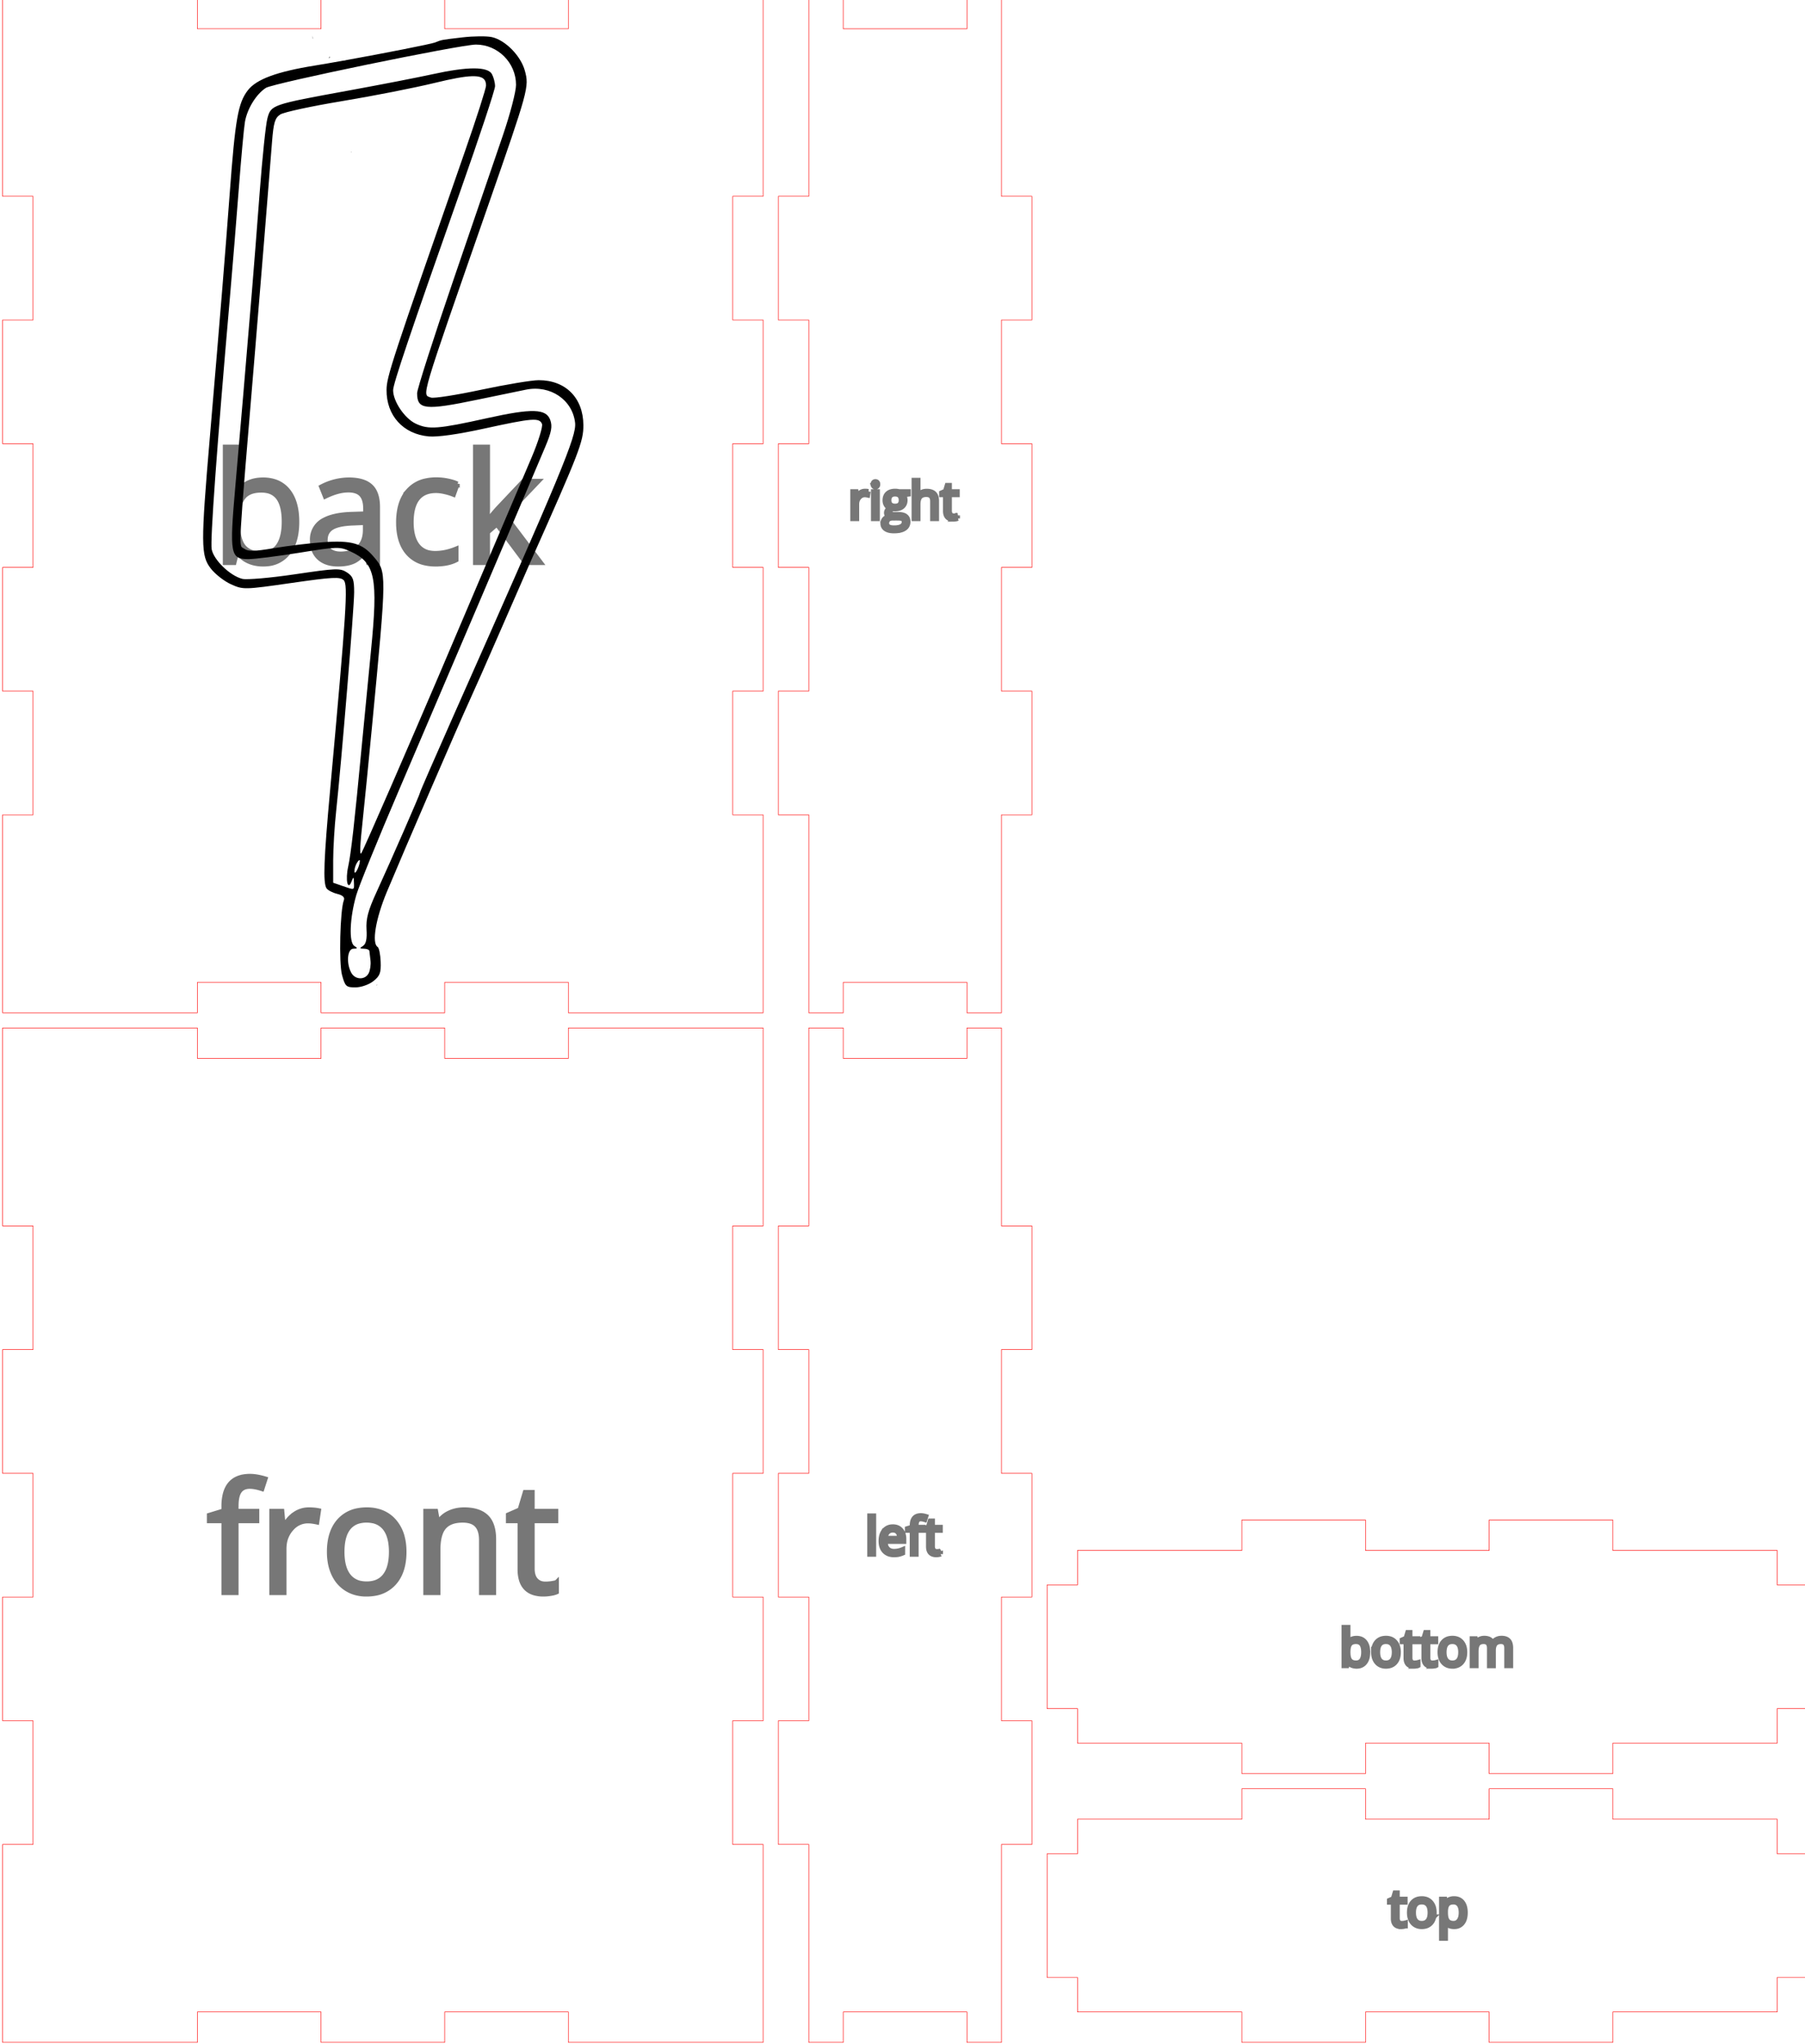 <?xml version="1.0" encoding="UTF-8" standalone="no"?>
<svg
   xmlns:dc="http://purl.org/dc/elements/1.1/"
   xmlns:cc="http://creativecommons.org/ns#"
   xmlns:rdf="http://www.w3.org/1999/02/22-rdf-syntax-ns#"
   xmlns:svg="http://www.w3.org/2000/svg"
   xmlns="http://www.w3.org/2000/svg"
   xmlns:sodipodi="http://sodipodi.sourceforge.net/DTD/sodipodi-0.dtd"
   xmlns:inkscape="http://www.inkscape.org/namespaces/inkscape"
   width="356mm"
   height="403mm"
   viewBox="0 0 356 403"
   version="1.1"
   preserveAspectRatio="xMidYMid meet"
   id="svg146"
   sodipodi:docname="box.svg"
   inkscape:version="1.0.2 (394de47547, 2021-03-26)">
  <defs
     id="defs150" />
  <sodipodi:namedview
     pagecolor="#ffffff"
     bordercolor="#666666"
     borderopacity="1"
     objecttolerance="10"
     gridtolerance="10"
     guidetolerance="10"
     inkscape:pageopacity="0"
     inkscape:pageshadow="2"
     inkscape:window-width="1853"
     inkscape:window-height="1025"
     id="namedview148"
     showgrid="false"
     inkscape:zoom="0.55802392"
     inkscape:cx="672.75591"
     inkscape:cy="694.87715"
     inkscape:window-x="67"
     inkscape:window-y="27"
     inkscape:window-maximized="1"
     inkscape:current-layer="svg146" />
  <g
     id="svgGroup"
     stroke-linecap="round"
     fill-rule="evenodd"
     font-size="12px"
     stroke="#000"
     stroke-width="0.25mm"
     fill="none"
     style="fill:none;stroke:#000000;stroke-width:0.25mm"
     transform="translate(0.517,-0.321)">
    <path
       d="m 0,203 v 39.025 h 6 v 24.39 H 0 v 24.39 h 6 v 24.39 H 0 v 24.39 h 6 v 24.39 H 0 V 388.365 403 h 38.415 v -6 h 24.39 v 6 h 24.39 v -6 h 24.39 v 6 H 135.975 150 v -39.025 h -6 v -24.39 h 6 v -24.39 h -6 v -24.39 h 6 v -24.39 h -6 v -24.39 h 6 V 217.635 203 h -38.415 v 6 h -24.39 v -6 h -24.39 v 6 h -24.39 v -6 h -24.39 z"
       id="front_outsideCutPath"
       stroke="#FF0000"
       stroke-width="0.1"
       style="stroke:#ff0000;stroke-width:0.1"
       vector-effect="non-scaling-stroke" />
    <path
       d="m 96.863,314.33 h -2.432 v -10.385 a 6.874,6.874 0 0 0 -0.079,-1.078 q -0.09,-0.568 -0.284,-1.02 a 2.893,2.893 0 0 0 -0.53,-0.832 2.741,2.741 0 0 0 -1.125,-0.718 q -0.706,-0.249 -1.673,-0.249 -1.66,0 -2.735,0.591 a 3.428,3.428 0 0 0 -0.957,0.771 3.975,3.975 0 0 0 -0.691,1.208 q -0.416,1.109 -0.472,2.761 a 15.578,15.578 0 0 0 -0.009,0.528 v 8.423 h -2.431 v -16.054 h 1.977 l 0.396,2.197 h 0.117 a 4.924,4.924 0 0 1 1.929,-1.755 5.921,5.921 0 0 1 0.166,-0.084 q 1.347,-0.651 3.003,-0.651 a 9.601,9.601 0 0 1 1.634,0.129 q 0.883,0.153 1.581,0.486 a 4.37,4.37 0 0 1 1.15,0.784 q 1.114,1.064 1.381,3.099 a 10.612,10.612 0 0 1 0.084,1.376 z M 50.149,298.276 v 1.889 H 46.062 V 314.33 H 43.63 v -14.165 h -2.871 v -1.098 l 2.871,-0.879 v -0.894 a 9.855,9.855 0 0 1 0.23,-2.233 q 0.712,-3.046 3.624,-3.574 a 7.391,7.391 0 0 1 1.317,-0.111 7.83,7.83 0 0 1 1.108,0.085 q 0.539,0.077 1.139,0.225 a 15.741,15.741 0 0 1 0.742,0.203 l -0.63,1.948 q -0.999,-0.322 -1.791,-0.416 a 5.23,5.23 0 0 0 -0.612,-0.038 3.279,3.279 0 0 0 -0.79,0.089 2.106,2.106 0 0 0 -1.246,0.827 2.814,2.814 0 0 0 -0.372,0.75 q -0.247,0.732 -0.281,1.821 a 11.48,11.48 0 0 0 -0.006,0.366 v 1.04 z m 59.092,14.047 v 1.861 a 2.392,2.392 0 0 1 -0.284,0.112 q -0.352,0.117 -0.881,0.203 -0.718,0.116 -1.302,0.124 a 6.232,6.232 0 0 1 -0.082,0 6.351,6.351 0 0 1 -1.872,-0.252 q -2.057,-0.635 -2.595,-2.869 a 7.643,7.643 0 0 1 -0.191,-1.786 v -9.551 h -2.3 v -1.172 l 2.3,-1.01 1.025,-3.428 h 1.406 v 3.721 h 4.659 v 1.889 h -4.659 v 9.448 q 0,1.019 0.34,1.706 a 2.359,2.359 0 0 0 0.349,0.521 2.259,2.259 0 0 0 1.388,0.739 3.25,3.25 0 0 0 0.501,0.037 7.986,7.986 0 0 0 1.17,-0.083 7.359,7.359 0 0 0 0.076,-0.012 13.154,13.154 0 0 0 0.351,-0.06 q 0.359,-0.067 0.601,-0.138 z m -46.919,-14.165 -0.337,2.256 a 10.717,10.717 0 0 0 -0.771,-0.142 q -0.535,-0.077 -0.987,-0.077 a 4.213,4.213 0 0 0 -3.113,1.344 5.764,5.764 0 0 0 -0.219,0.238 5.553,5.553 0 0 0 -1.34,3.117 7.381,7.381 0 0 0 -0.045,0.823 v 8.613 h -2.431 v -16.054 h 2.006 l 0.279,2.973 h 0.117 q 0.894,-1.567 2.153,-2.417 a 4.847,4.847 0 0 1 2.769,-0.849 11.163,11.163 0 0 1 0.999,0.042 8.148,8.148 0 0 1 0.92,0.133 z m 16.637,10.574 a 12.56,12.56 0 0 0 0.223,-2.444 14.272,14.272 0 0 0 -0.005,-0.386 q -0.036,-1.337 -0.326,-2.471 a 7.572,7.572 0 0 0 -1.654,-3.207 6.366,6.366 0 0 0 -2.955,-1.906 8.171,8.171 0 0 0 -2.399,-0.335 9.444,9.444 0 0 0 -1.696,0.145 6.432,6.432 0 0 0 -3.753,2.045 q -1.963,2.189 -1.963,6.115 a 12.165,12.165 0 0 0 0.153,1.971 8.995,8.995 0 0 0 0.755,2.453 7.992,7.992 0 0 0 0.177,0.347 6.583,6.583 0 0 0 2.401,2.553 6.771,6.771 0 0 0 1.555,0.692 7.809,7.809 0 0 0 2.269,0.319 9.442,9.442 0 0 0 1.649,-0.138 6.483,6.483 0 0 0 3.815,-2.066 6.783,6.783 0 0 0 0.807,-1.11 q 0.659,-1.127 0.947,-2.577 z m -12.008,-2.444 a 12.314,12.314 0 0 0 0.117,1.759 q 0.129,0.893 0.401,1.617 a 5.101,5.101 0 0 0 0.712,1.312 3.985,3.985 0 0 0 2.596,1.528 6.039,6.039 0 0 0 1.022,0.083 5.648,5.648 0 0 0 1.49,-0.185 3.931,3.931 0 0 0 2.136,-1.419 5.22,5.22 0 0 0 0.813,-1.583 q 0.239,-0.732 0.343,-1.625 a 12.809,12.809 0 0 0 0.082,-1.487 12.133,12.133 0 0 0 -0.115,-1.729 q -0.263,-1.817 -1.123,-2.922 a 4,4 0 0 0 -2.487,-1.483 6.133,6.133 0 0 0 -1.168,-0.106 5.787,5.787 0 0 0 -1.441,0.169 3.873,3.873 0 0 0 -2.162,1.398 5.028,5.028 0 0 0 -0.782,1.511 q -0.434,1.306 -0.434,3.162 z"
       id="front_labelLayer"
       stroke="#777777"
       fill="#777777"
       style="fill:#777777;stroke:#777777"
       vector-effect="non-scaling-stroke" />
    <path
       d="m 159,203 v 39.025 h -6 v 24.39 h 6 v 24.39 h -6 v 24.39 h 6 v 24.39 h -6 v 24.39 h 6 V 388.365 403 h 6.805 v -6 h 24.39 v 6 H 197 v -39.025 h 6 v -24.39 h -6 v -24.39 h 6 v -24.39 h -6 v -24.39 h 6 v -24.39 h -6 V 217.635 203 h -6.805 v 6 h -24.39 v -6 z"
       id="left_outsideCutPath"
       stroke="#FF0000"
       stroke-width="0.1"
       style="stroke:#ff0000;stroke-width:0.1"
       vector-effect="non-scaling-stroke" />
    <path
       d="m 181.557,301.425 v 0.63 h -1.362 v 4.722 h -0.811 v -4.722 h -0.957 v -0.366 l 0.957,-0.293 v -0.298 a 3.285,3.285 0 0 1 0.077,-0.744 q 0.287,-1.229 1.647,-1.229 a 2.61,2.61 0 0 1 0.369,0.029 q 0.18,0.025 0.38,0.075 a 5.247,5.247 0 0 1 0.247,0.067 l -0.21,0.65 q -0.333,-0.108 -0.597,-0.139 a 1.743,1.743 0 0 0 -0.204,-0.013 1.093,1.093 0 0 0 -0.263,0.03 0.702,0.702 0 0 0 -0.415,0.276 q -0.22,0.305 -0.22,0.979 v 0.346 z m -3.794,2.31 v 0.512 h -3.686 q 0.016,0.644 0.232,1.076 a 1.522,1.522 0 0 0 0.244,0.355 1.473,1.473 0 0 0 0.773,0.436 2.232,2.232 0 0 0 0.499,0.052 4.281,4.281 0 0 0 1.603,-0.317 4.905,4.905 0 0 0 0.106,-0.044 v 0.723 a 4.866,4.866 0 0 1 -0.444,0.167 3.721,3.721 0 0 1 -0.369,0.099 q -0.384,0.08 -0.926,0.08 a 3.15,3.15 0 0 1 -0.788,-0.093 2.23,2.23 0 0 1 -1.084,-0.629 q -0.647,-0.681 -0.684,-1.861 a 4.63,4.63 0 0 1 -0.002,-0.146 4.256,4.256 0 0 1 0.079,-0.844 q 0.103,-0.513 0.344,-0.912 a 2.4,2.4 0 0 1 0.214,-0.3 2.077,2.077 0 0 1 1.514,-0.755 2.865,2.865 0 0 1 0.197,-0.006 2.469,2.469 0 0 1 0.696,0.093 1.879,1.879 0 0 1 0.896,0.568 2.266,2.266 0 0 1 0.514,1.036 3.299,3.299 0 0 1 0.072,0.71 z m 7.232,2.373 v 0.62 a 0.797,0.797 0 0 1 -0.095,0.037 q -0.101,0.034 -0.245,0.06 a 3.033,3.033 0 0 1 -0.049,0.008 q -0.256,0.041 -0.461,0.041 a 2.117,2.117 0 0 1 -0.624,-0.084 q -0.929,-0.286 -0.929,-1.551 v -3.184 h -0.766 v -0.391 l 0.766,-0.336 0.342,-1.143 h 0.469 v 1.24 h 1.553 v 0.63 h -1.553 v 3.149 a 1.632,1.632 0 0 0 0.023,0.287 q 0.028,0.157 0.09,0.282 a 0.786,0.786 0 0 0 0.116,0.174 q 0.23,0.258 0.63,0.258 a 2.662,2.662 0 0 0 0.39,-0.027 2.453,2.453 0 0 0 0.025,-0.004 q 0.2,-0.032 0.318,-0.066 z m -13.179,-6.929 v 7.598 h -0.811 v -7.598 z m 2.28,4.409 h 2.798 q 0,-0.518 -0.156,-0.873 a 1.254,1.254 0 0 0 -0.186,-0.301 1.11,1.11 0 0 0 -0.668,-0.381 1.666,1.666 0 0 0 -0.308,-0.027 q -0.645,0 -1.028,0.42 a 1.601,1.601 0 0 0 -0.319,0.537 q -0.101,0.277 -0.133,0.625 z"
       id="left_labelLayer"
       stroke="#777777"
       fill="#777777"
       style="fill:#777777;stroke:#777777"
       vector-effect="non-scaling-stroke" />
    <path
       d="m 212,359 v 6.805 h -6 v 24.39 h 6 V 397 h 32.415 v 6 h 24.39 v -6 h 24.39 v 6 h 24.39 v -6 h 24.39 8.025 v -6.805 h 6 v -24.39 h -6 V 359 h -32.415 v -6 h -24.39 v 6 h -24.39 v -6 h -24.39 v 6 h -24.39 z"
       id="top_outsideCutPath"
       stroke="#FF0000"
       stroke-width="0.1"
       style="stroke:#ff0000;stroke-width:0.1"
       vector-effect="non-scaling-stroke" />
    <path
       d="m 284.594,379.406 h -0.059 a 7.671,7.671 0 0 1 0.05,0.567 6.428,6.428 0 0 1 0.009,0.322 v 2.202 h -0.811 v -7.754 h 0.659 l 0.113,0.733 h 0.039 a 2.182,2.182 0 0 1 0.315,-0.359 1.687,1.687 0 0 1 0.412,-0.276 2.03,2.03 0 0 1 0.582,-0.17 2.627,2.627 0 0 1 0.37,-0.025 2.485,2.485 0 0 1 0.702,0.093 1.836,1.836 0 0 1 0.941,0.634 q 0.579,0.728 0.579,2.041 a 4.752,4.752 0 0 1 -0.063,0.8 q -0.073,0.426 -0.23,0.768 a 2.278,2.278 0 0 1 -0.295,0.48 1.919,1.919 0 0 1 -1.364,0.718 2.749,2.749 0 0 1 -0.27,0.012 q -0.522,0 -0.954,-0.192 a 1.795,1.795 0 0 1 -0.725,-0.594 z m -7.92,0.02 v 0.62 a 0.797,0.797 0 0 1 -0.095,0.037 q -0.101,0.034 -0.245,0.06 a 3.033,3.033 0 0 1 -0.048,0.008 q -0.257,0.041 -0.462,0.041 a 2.117,2.117 0 0 1 -0.624,-0.084 q -0.929,-0.286 -0.929,-1.551 v -3.184 h -0.766 v -0.391 l 0.766,-0.336 0.342,-1.143 h 0.469 v 1.24 h 1.553 v 0.63 h -1.553 v 3.149 a 1.632,1.632 0 0 0 0.024,0.287 q 0.028,0.157 0.089,0.282 a 0.786,0.786 0 0 0 0.116,0.174 q 0.23,0.258 0.63,0.258 a 2.662,2.662 0 0 0 0.39,-0.027 2.453,2.453 0 0 0 0.025,-0.004 q 0.201,-0.032 0.318,-0.066 z m 5.614,-1.197 a 4.187,4.187 0 0 0 0.074,-0.815 q 0,-0.52 -0.11,-0.953 a 2.524,2.524 0 0 0 -0.551,-1.068 2.122,2.122 0 0 0 -0.985,-0.636 2.724,2.724 0 0 0 -0.8,-0.111 3.148,3.148 0 0 0 -0.565,0.048 2.144,2.144 0 0 0 -1.251,0.681 2.239,2.239 0 0 0 -0.275,0.382 q -0.38,0.661 -0.38,1.657 a 4.055,4.055 0 0 0 0.051,0.657 2.998,2.998 0 0 0 0.252,0.818 2.664,2.664 0 0 0 0.059,0.115 2.194,2.194 0 0 0 0.8,0.851 q 0.557,0.337 1.275,0.337 a 3.147,3.147 0 0 0 0.549,-0.046 2.161,2.161 0 0 0 1.272,-0.688 2.261,2.261 0 0 0 0.269,-0.37 q 0.22,-0.376 0.316,-0.859 z m -4.003,-0.815 q 0,1.025 0.41,1.563 a 1.328,1.328 0 0 0 0.865,0.509 2.013,2.013 0 0 0 0.341,0.028 1.883,1.883 0 0 0 0.497,-0.062 1.31,1.31 0 0 0 0.712,-0.473 1.74,1.74 0 0 0 0.271,-0.528 q 0.079,-0.244 0.114,-0.541 a 4.27,4.27 0 0 0 0.027,-0.496 4.044,4.044 0 0 0 -0.038,-0.576 q -0.042,-0.294 -0.131,-0.531 a 1.669,1.669 0 0 0 -0.243,-0.443 1.333,1.333 0 0 0 -0.829,-0.495 2.044,2.044 0 0 0 -0.389,-0.035 1.929,1.929 0 0 0 -0.481,0.056 1.291,1.291 0 0 0 -0.721,0.466 q -0.405,0.523 -0.405,1.558 z m 6.309,-0.181 v 0.181 a 5.359,5.359 0 0 0 0.026,0.554 q 0.059,0.559 0.245,0.899 a 1.222,1.222 0 0 0 0.105,0.161 1.176,1.176 0 0 0 0.596,0.402 q 0.2,0.063 0.443,0.078 a 2.606,2.606 0 0 0 0.167,0.006 1.366,1.366 0 0 0 0.531,-0.1 q 0.328,-0.137 0.555,-0.462 a 1.96,1.96 0 0 0 0.269,-0.572 q 0.078,-0.263 0.107,-0.578 a 4.318,4.318 0 0 0 0.017,-0.398 q 0,-0.657 -0.169,-1.113 a 1.718,1.718 0 0 0 -0.224,-0.422 1.261,1.261 0 0 0 -0.922,-0.526 1.744,1.744 0 0 0 -0.184,-0.009 q -0.82,0 -1.186,0.454 -0.343,0.425 -0.374,1.321 a 5.158,5.158 0 0 0 -0.002,0.124 z"
       id="top_labelLayer"
       stroke="#777777"
       fill="#777777"
       style="fill:#777777;stroke:#777777"
       vector-effect="non-scaling-stroke" />
    <path
       d="m 0,0 v 39.025 h 6 v 24.39 H 0 v 24.39 h 6 v 24.39 H 0 v 24.39 h 6 v 24.39 H 0 V 185.365 200 h 38.415 v -6 h 24.39 v 6 h 24.39 v -6 h 24.39 v 6 H 135.975 150 v -39.025 h -6 v -24.39 h 6 v -24.39 h -6 v -24.39 h 6 v -24.39 h -6 v -24.39 h 6 V 14.635 0 H 111.585 V 6 H 87.195 V 0 H 62.805 V 6 H 38.415 V 0 h -24.39 z"
       id="back_outsideCutPath"
       stroke="#FF0000"
       stroke-width="0.1"
       style="stroke:#ff0000;stroke-width:0.1"
       vector-effect="non-scaling-stroke" />
    <path
       d="m 95.537,103.032 h 0.117 q 0.63,-0.893 1.919,-2.344 l 5.186,-5.493 h 2.886 l -6.504,6.841 6.958,9.214 h -2.945 l -5.669,-7.588 -1.831,1.582 v 6.006 H 93.252 V 88.457 h 2.402 v 12.085 A 16.204,16.204 0 0 1 95.647,101 q -0.021,0.75 -0.106,1.971 a 101.139,101.139 0 0 1 -0.004,0.061 z m -49.204,6.152 h -0.176 l -0.512,2.066 H 43.901 V 88.457 h 2.432 v 5.537 q 0,1.86 -0.117,3.34 h 0.117 q 1.699,-2.403 5.039,-2.403 a 7.432,7.432 0 0 1 2.092,0.28 5.563,5.563 0 0 1 2.823,1.881 q 1.75,2.161 1.75,6.116 a 14.257,14.257 0 0 1 -0.189,2.399 q -0.388,2.272 -1.576,3.746 a 5.757,5.757 0 0 1 -4.091,2.151 8.247,8.247 0 0 1 -0.809,0.039 7.376,7.376 0 0 1 -1.853,-0.226 6.418,6.418 0 0 1 -1.011,-0.353 5.386,5.386 0 0 1 -2.175,-1.78 z m 27.627,2.066 h -1.802 l -0.483,-2.285 h -0.117 a 10.08,10.08 0 0 1 -0.816,0.913 q -0.791,0.777 -1.579,1.13 a 5.608,5.608 0 0 1 -1.159,0.366 q -0.562,0.116 -1.212,0.152 a 10.943,10.943 0 0 1 -0.61,0.017 7.462,7.462 0 0 1 -1.519,-0.145 q -0.928,-0.193 -1.641,-0.643 a 4.187,4.187 0 0 1 -0.583,-0.443 3.997,3.997 0 0 1 -1.206,-2.108 6.118,6.118 0 0 1 -0.149,-1.393 4.208,4.208 0 0 1 2.393,-3.971 q 1.922,-1.022 5.385,-1.126 l 2.725,-0.088 v -0.996 q 0,-1.155 -0.304,-1.941 a 2.714,2.714 0 0 0 -0.509,-0.85 q -0.813,-0.901 -2.6,-0.901 a 7.917,7.917 0 0 0 -1.822,0.227 q -0.836,0.198 -1.746,0.569 a 16.285,16.285 0 0 0 -0.973,0.435 l -0.747,-1.861 q 1.186,-0.644 2.6,-1.01 a 11.261,11.261 0 0 1 2.834,-0.367 10.27,10.27 0 0 1 1.564,0.111 q 0.804,0.125 1.446,0.388 a 4.139,4.139 0 0 1 1.246,0.776 q 1.384,1.274 1.384,4.087 z M 89.678,95.737 88.931,97.803 A 10.817,10.817 0 0 0 87.757,97.412 12.92,12.92 0 0 0 87.173,97.268 Q 86.358,97.086 85.705,97.06 a 5.39,5.39 0 0 0 -0.217,-0.005 q -4.345,0 -4.831,4.924 a 13.436,13.436 0 0 0 -0.061,1.317 11.776,11.776 0 0 0 0.116,1.715 q 0.257,1.738 1.078,2.826 a 3.862,3.862 0 0 0 2.502,1.495 5.883,5.883 0 0 0 1.035,0.087 10.179,10.179 0 0 0 2.808,-0.409 12.568,12.568 0 0 0 1.308,-0.455 v 2.153 q -1.383,0.717 -3.383,0.818 a 13.335,13.335 0 0 1 -0.674,0.017 9.088,9.088 0 0 1 -2.211,-0.254 6.163,6.163 0 0 1 -3.187,-1.892 q -1.651,-1.854 -1.876,-5.035 a 14.703,14.703 0 0 1 -0.036,-1.037 13.417,13.417 0 0 1 0.208,-2.44 q 0.427,-2.307 1.733,-3.786 a 6.296,6.296 0 0 1 3.448,-1.982 9.545,9.545 0 0 1 2.082,-0.215 10.973,10.973 0 0 1 2.314,0.249 12.137,12.137 0 0 1 0.675,0.164 q 0.689,0.191 1.142,0.422 z m -38.657,1.231 q -2.491,0 -3.589,1.428 -0.966,1.255 -1.083,4.019 a 18.735,18.735 0 0 0 -0.016,0.793 16.078,16.078 0 0 0 0.08,1.662 q 0.174,1.676 0.734,2.696 a 3.668,3.668 0 0 0 0.314,0.483 3.528,3.528 0 0 0 1.789,1.208 q 0.599,0.187 1.328,0.234 a 7.819,7.819 0 0 0 0.501,0.016 4.847,4.847 0 0 0 1.377,-0.185 3.497,3.497 0 0 0 1.963,-1.449 q 0.785,-1.166 1.009,-3.062 a 13.933,13.933 0 0 0 0.09,-1.632 14.366,14.366 0 0 0 -0.087,-1.637 q -0.222,-1.931 -1.012,-3.036 a 3.546,3.546 0 0 0 -2.258,-1.429 5.624,5.624 0 0 0 -1.14,-0.109 z m 20.507,7.837 v -1.451 l -2.431,0.103 a 17.854,17.854 0 0 0 -1.427,0.103 q -1.407,0.164 -2.289,0.553 a 3.735,3.735 0 0 0 -0.466,0.245 2.595,2.595 0 0 0 -1.237,1.882 3.841,3.841 0 0 0 -0.045,0.601 3.475,3.475 0 0 0 0.086,0.797 q 0.144,0.613 0.531,1.034 a 2.166,2.166 0 0 0 0.181,0.175 q 0.69,0.595 1.854,0.676 a 5.469,5.469 0 0 0 0.38,0.013 q 2.271,0 3.567,-1.245 1.289,-1.238 1.296,-3.462 a 7.705,7.705 0 0 0 0,-0.024 z"
       id="back_labelLayer"
       stroke="#777777"
       fill="#777777"
       style="fill:#777777;stroke:#777777"
       vector-effect="non-scaling-stroke" />
    <path
       d="m 159,0 v 39.025 h -6 v 24.39 h 6 v 24.39 h -6 v 24.39 h 6 v 24.39 h -6 v 24.39 h 6 V 185.365 200 h 6.805 v -6 h 24.39 v 6 H 197 v -39.025 h 6 v -24.39 h -6 v -24.39 h 6 v -24.39 h -6 v -24.39 h 6 v -24.39 h -6 V 14.635 0 h -6.805 v 6 h -24.39 V 0 Z"
       id="right_outsideCutPath"
       stroke="#FF0000"
       stroke-width="0.1"
       style="stroke:#ff0000;stroke-width:0.1"
       vector-effect="non-scaling-stroke" />
    <path
       d="m 184.218,102.598 h -0.81 v -3.462 a 2.291,2.291 0 0 0 -0.027,-0.36 q -0.062,-0.39 -0.271,-0.617 a 0.914,0.914 0 0 0 -0.375,-0.239 q -0.235,-0.083 -0.558,-0.083 a 2.453,2.453 0 0 0 -0.458,0.04 q -0.255,0.048 -0.45,0.156 a 1.135,1.135 0 0 0 -0.325,0.263 1.349,1.349 0 0 0 -0.229,0.405 q -0.138,0.372 -0.156,0.924 a 5.231,5.231 0 0 0 -0.003,0.175 v 2.798 h -0.81 V 95 h 0.81 v 2.3 a 7.291,7.291 0 0 1 -0.005,0.28 q -0.005,0.131 -0.015,0.244 a 3.171,3.171 0 0 1 -0.019,0.164 h 0.049 a 1.619,1.619 0 0 1 0.567,-0.546 1.978,1.978 0 0 1 0.114,-0.062 2.081,2.081 0 0 1 0.683,-0.202 2.631,2.631 0 0 1 0.325,-0.02 3.288,3.288 0 0 1 0.553,0.043 q 0.294,0.051 0.526,0.159 a 1.461,1.461 0 0 1 0.394,0.264 1.411,1.411 0 0 1 0.348,0.547 q 0.142,0.388 0.142,0.935 z m -7.422,-5.352 h 1.851 v 0.513 l -0.991,0.117 q 0.136,0.171 0.244,0.447 0.107,0.276 0.107,0.622 a 1.858,1.858 0 0 1 -0.085,0.576 1.503,1.503 0 0 1 -0.452,0.679 q -0.484,0.422 -1.292,0.464 a 3.521,3.521 0 0 1 -0.182,0.005 2.605,2.605 0 0 1 -0.302,-0.017 2.2,2.2 0 0 1 -0.148,-0.022 1.442,1.442 0 0 0 -0.232,0.15 q -0.12,0.097 -0.19,0.208 a 0.61,0.61 0 0 0 -0.095,0.33 q 0,0.22 0.18,0.325 0.181,0.105 0.621,0.105 h 0.947 a 3.318,3.318 0 0 1 0.504,0.036 q 0.263,0.04 0.476,0.127 a 1.465,1.465 0 0 1 0.355,0.203 1.186,1.186 0 0 1 0.441,0.756 1.781,1.781 0 0 1 0.026,0.309 q 0,0.888 -0.713,1.355 -0.497,0.325 -1.313,0.423 a 6.424,6.424 0 0 1 -0.767,0.043 4.541,4.541 0 0 1 -0.61,-0.038 q -0.618,-0.084 -1.009,-0.353 a 1.292,1.292 0 0 1 -0.416,-0.452 q -0.134,-0.247 -0.15,-0.56 a 1.711,1.711 0 0 1 -0.003,-0.091 1.239,1.239 0 0 1 0.313,-0.845 q 0.312,-0.356 0.879,-0.483 a 0.841,0.841 0 0 1 -0.327,-0.264 0.999,0.999 0 0 1 -0.018,-0.024 0.751,0.751 0 0 1 -0.138,-0.407 0.931,0.931 0 0 1 -10e-4,-0.047 0.927,0.927 0 0 1 0.047,-0.299 0.821,0.821 0 0 1 0.109,-0.214 1.16,1.16 0 0 1 0.154,-0.173 q 0.081,-0.076 0.186,-0.151 a 2.546,2.546 0 0 1 0.154,-0.101 1.421,1.421 0 0 1 -0.618,-0.494 1.761,1.761 0 0 1 -0.059,-0.087 1.676,1.676 0 0 1 -0.257,-0.808 2.045,2.045 0 0 1 -0.004,-0.13 q 0,-0.878 0.527,-1.355 a 1.721,1.721 0 0 1 0.661,-0.364 q 0.263,-0.08 0.578,-0.103 a 3.58,3.58 0 0 1 0.256,-0.009 3.107,3.107 0 0 1 0.411,0.026 2.366,2.366 0 0 1 0.345,0.072 z m 11.548,4.683 v 0.62 a 0.797,0.797 0 0 1 -0.094,0.037 q -0.101,0.034 -0.246,0.06 a 3.033,3.033 0 0 1 -0.048,0.008 q -0.256,0.041 -0.461,0.041 a 2.117,2.117 0 0 1 -0.624,-0.084 q -0.929,-0.286 -0.929,-1.551 v -3.184 h -0.767 v -0.391 l 0.767,-0.337 0.342,-1.142 h 0.468 v 1.24 h 1.553 v 0.63 h -1.553 v 3.149 a 1.632,1.632 0 0 0 0.024,0.287 q 0.028,0.157 0.09,0.282 a 0.786,0.786 0 0 0 0.116,0.174 q 0.229,0.258 0.63,0.258 a 2.662,2.662 0 0 0 0.39,-0.028 2.453,2.453 0 0 0 0.025,-0.003 q 0.2,-0.032 0.317,-0.066 z m -17.607,-4.722 -0.112,0.752 q -0.277,-0.061 -0.499,-0.071 a 1.901,1.901 0 0 0 -0.087,-0.002 q -0.65,0 -1.111,0.527 a 1.851,1.851 0 0 0 -0.447,1.039 2.46,2.46 0 0 0 -0.015,0.275 v 2.871 h -0.81 v -5.352 h 0.669 l 0.092,0.991 h 0.04 a 2.737,2.737 0 0 1 0.306,-0.437 2.091,2.091 0 0 1 0.411,-0.368 q 0.42,-0.284 0.923,-0.284 a 3.721,3.721 0 0 1 0.333,0.015 2.716,2.716 0 0 1 0.307,0.044 z m 1.811,0.039 v 5.352 h -0.81 v -5.352 z m 3.97,5.23 h -0.972 a 1.863,1.863 0 0 0 -0.335,0.028 q -0.317,0.058 -0.524,0.235 -0.308,0.264 -0.308,0.757 a 0.814,0.814 0 0 0 0.054,0.302 q 0.087,0.219 0.313,0.357 0.366,0.225 1.049,0.225 a 5.449,5.449 0 0 0 0.533,-0.024 q 0.533,-0.053 0.868,-0.22 a 1.346,1.346 0 0 0 0.111,-0.061 q 0.49,-0.305 0.49,-0.828 a 1.097,1.097 0 0 0 -0.02,-0.218 q -0.053,-0.263 -0.248,-0.385 a 0.769,0.769 0 0 0 -0.182,-0.08 q -0.29,-0.088 -0.829,-0.088 z m -1.699,-3.516 a 1.582,1.582 0 0 0 0.032,0.332 q 0.07,0.322 0.285,0.518 0.318,0.288 0.884,0.288 0.937,0 1.134,-0.719 a 1.642,1.642 0 0 0 0.053,-0.434 q 0,-0.957 -0.757,-1.154 a 1.763,1.763 0 0 0 -0.445,-0.052 q -0.437,0 -0.72,0.181 a 0.933,0.933 0 0 0 -0.159,0.127 q -0.261,0.261 -0.3,0.736 a 2.132,2.132 0 0 0 -0.007,0.177 z m -3.013,-3.572 a 0.379,0.379 0 0 0 -0.084,0.119 q -0.053,0.116 -0.053,0.289 0,0.138 0.035,0.24 a 0.418,0.418 0 0 0 0.102,0.168 q 0.137,0.134 0.342,0.134 a 0.473,0.473 0 0 0 0.337,-0.134 0.396,0.396 0 0 0 0.077,-0.103 q 0.035,-0.066 0.051,-0.151 a 0.839,0.839 0 0 0 0.013,-0.154 0.927,0.927 0 0 0 -0.004,-0.088 q -0.019,-0.208 -0.137,-0.317 a 0.478,0.478 0 0 0 -0.337,-0.132 0.619,0.619 0 0 0 -0.041,0.001 0.469,0.469 0 0 0 -0.301,0.128 z"
       id="right_labelLayer"
       stroke="#777777"
       fill="#777777"
       style="fill:#777777;stroke:#777777"
       vector-effect="non-scaling-stroke" />
    <path
       d="m 212,306 v 6.805 h -6 v 24.39 h 6 V 344 h 32.415 v 6 h 24.39 v -6 h 24.39 v 6 h 24.39 v -6 h 24.39 8.025 v -6.805 h 6 v -24.39 h -6 V 306 h -32.415 v -6 h -24.39 v 6 h -24.39 v -6 h -24.39 v 6 h -24.39 z"
       id="bottom_outsideCutPath"
       stroke="#FF0000"
       stroke-width="0.1"
       style="stroke:#ff0000;stroke-width:0.1"
       vector-effect="non-scaling-stroke" />
    <path
       d="m 297.45,328.75 h -0.81 v -3.482 q 0,-0.4 -0.108,-0.675 a 0.98,0.98 0 0 0 -0.166,-0.284 0.853,0.853 0 0 0 -0.396,-0.256 q -0.197,-0.064 -0.453,-0.064 a 2.086,2.086 0 0 0 -0.425,0.04 q -0.442,0.093 -0.694,0.395 -0.359,0.432 -0.361,1.329 a 4.551,4.551 0 0 0 0,0.009 v 2.988 h -0.81 v -3.482 q 0,-0.4 -0.108,-0.675 a 0.98,0.98 0 0 0 -0.166,-0.284 0.85,0.85 0 0 0 -0.391,-0.254 q -0.141,-0.046 -0.313,-0.06 a 1.898,1.898 0 0 0 -0.15,-0.006 2.013,2.013 0 0 0 -0.417,0.04 q -0.45,0.096 -0.699,0.417 -0.321,0.413 -0.351,1.306 a 5.643,5.643 0 0 0 -0.003,0.19 v 2.808 h -0.811 v -5.352 h 0.66 l 0.131,0.733 h 0.039 a 1.593,1.593 0 0 1 0.647,-0.611 1.924,1.924 0 0 1 0.76,-0.213 2.324,2.324 0 0 1 0.175,-0.006 2.654,2.654 0 0 1 0.598,0.062 q 0.758,0.175 1.043,0.846 h 0.039 a 1.692,1.692 0 0 1 0.638,-0.633 2.033,2.033 0 0 1 0.055,-0.031 2.051,2.051 0 0 1 0.753,-0.229 2.558,2.558 0 0 1 0.283,-0.015 q 0.612,0 1.017,0.212 a 1.336,1.336 0 0 1 0.343,0.254 q 0.328,0.339 0.418,0.975 a 3.718,3.718 0 0 1 0.033,0.517 z m -32.09,-0.689 h -0.058 l -0.171,0.689 h -0.581 v -7.598 h 0.81 v 1.846 q 0,0.6 -0.036,1.081 a 10.075,10.075 0 0 1 -0.003,0.032 h 0.039 a 1.843,1.843 0 0 1 1.345,-0.781 2.768,2.768 0 0 1 0.335,-0.02 2.477,2.477 0 0 1 0.697,0.093 1.854,1.854 0 0 1 0.941,0.628 q 0.467,0.576 0.561,1.537 a 5.203,5.203 0 0 1 0.023,0.501 4.752,4.752 0 0 1 -0.063,0.8 q -0.073,0.426 -0.23,0.768 a 2.278,2.278 0 0 1 -0.296,0.481 1.919,1.919 0 0 1 -1.363,0.717 2.749,2.749 0 0 1 -0.27,0.013 q -0.522,0 -0.955,-0.193 a 1.795,1.795 0 0 1 -0.725,-0.594 z m 13.819,0.02 v 0.62 a 0.797,0.797 0 0 1 -0.095,0.038 q -0.101,0.033 -0.245,0.059 a 3.033,3.033 0 0 1 -0.048,0.008 q -0.257,0.042 -0.462,0.042 a 2.117,2.117 0 0 1 -0.624,-0.084 q -0.929,-0.287 -0.929,-1.552 v -3.184 h -0.766 v -0.39 l 0.766,-0.337 0.342,-1.143 h 0.469 v 1.24 h 1.553 v 0.63 h -1.553 v 3.15 a 1.632,1.632 0 0 0 0.023,0.286 q 0.029,0.158 0.09,0.282 a 0.786,0.786 0 0 0 0.116,0.174 q 0.23,0.259 0.63,0.259 a 2.662,2.662 0 0 0 0.39,-0.028 2.453,2.453 0 0 0 0.025,-0.004 q 0.2,-0.032 0.318,-0.066 z m 3.53,0 v 0.62 a 0.797,0.797 0 0 1 -0.095,0.038 q -0.1,0.033 -0.245,0.059 a 3.033,3.033 0 0 1 -0.048,0.008 q -0.257,0.042 -0.462,0.042 a 2.117,2.117 0 0 1 -0.624,-0.084 q -0.928,-0.287 -0.928,-1.552 v -3.184 h -0.767 v -0.39 l 0.767,-0.337 0.341,-1.143 h 0.469 v 1.24 h 1.553 v 0.63 h -1.553 v 3.15 a 1.632,1.632 0 0 0 0.024,0.286 q 0.028,0.158 0.089,0.282 a 0.786,0.786 0 0 0 0.117,0.174 q 0.229,0.259 0.63,0.259 a 2.662,2.662 0 0 0 0.389,-0.028 2.453,2.453 0 0 0 0.026,-0.004 q 0.2,-0.032 0.317,-0.066 z m -7.487,-1.197 a 4.187,4.187 0 0 0 0.075,-0.815 q 0,-0.52 -0.11,-0.952 a 2.524,2.524 0 0 0 -0.552,-1.069 2.122,2.122 0 0 0 -0.985,-0.636 2.724,2.724 0 0 0 -0.799,-0.111 3.148,3.148 0 0 0 -0.566,0.048 2.144,2.144 0 0 0 -1.251,0.682 2.239,2.239 0 0 0 -0.275,0.381 q -0.379,0.661 -0.379,1.657 a 4.055,4.055 0 0 0 0.051,0.657 2.998,2.998 0 0 0 0.252,0.818 2.664,2.664 0 0 0 0.059,0.115 2.194,2.194 0 0 0 0.8,0.852 q 0.557,0.337 1.274,0.337 a 3.147,3.147 0 0 0 0.55,-0.046 2.161,2.161 0 0 0 1.272,-0.689 2.261,2.261 0 0 0 0.269,-0.37 q 0.22,-0.376 0.315,-0.859 z m 13.101,0 a 4.187,4.187 0 0 0 0.074,-0.815 q 0,-0.52 -0.11,-0.952 a 2.524,2.524 0 0 0 -0.551,-1.069 2.122,2.122 0 0 0 -0.985,-0.636 2.724,2.724 0 0 0 -0.8,-0.111 3.148,3.148 0 0 0 -0.565,0.048 2.144,2.144 0 0 0 -1.251,0.682 2.239,2.239 0 0 0 -0.275,0.381 q -0.38,0.661 -0.38,1.657 a 4.055,4.055 0 0 0 0.051,0.657 2.998,2.998 0 0 0 0.252,0.818 2.664,2.664 0 0 0 0.059,0.115 2.194,2.194 0 0 0 0.801,0.852 q 0.556,0.337 1.274,0.337 a 3.147,3.147 0 0 0 0.55,-0.046 2.161,2.161 0 0 0 1.271,-0.689 2.261,2.261 0 0 0 0.269,-0.37 q 0.22,-0.376 0.316,-0.859 z m -17.103,-0.815 q 0,1.026 0.41,1.563 a 1.328,1.328 0 0 0 0.865,0.509 2.013,2.013 0 0 0 0.341,0.028 1.883,1.883 0 0 0 0.497,-0.062 1.31,1.31 0 0 0 0.711,-0.473 1.74,1.74 0 0 0 0.271,-0.528 q 0.08,-0.243 0.115,-0.541 a 4.27,4.27 0 0 0 0.027,-0.496 4.044,4.044 0 0 0 -0.038,-0.576 q -0.043,-0.293 -0.132,-0.531 a 1.669,1.669 0 0 0 -0.243,-0.443 1.333,1.333 0 0 0 -0.829,-0.495 2.044,2.044 0 0 0 -0.389,-0.035 1.929,1.929 0 0 0 -0.48,0.056 1.291,1.291 0 0 0 -0.721,0.467 q -0.405,0.522 -0.405,1.557 z m 13.1,0 q 0,1.026 0.41,1.563 a 1.328,1.328 0 0 0 0.866,0.509 2.013,2.013 0 0 0 0.34,0.028 1.883,1.883 0 0 0 0.497,-0.062 1.31,1.31 0 0 0 0.712,-0.473 1.74,1.74 0 0 0 0.271,-0.528 q 0.08,-0.243 0.114,-0.541 a 4.27,4.27 0 0 0 0.028,-0.496 4.044,4.044 0 0 0 -0.039,-0.576 q -0.042,-0.293 -0.131,-0.531 a 1.669,1.669 0 0 0 -0.243,-0.443 1.333,1.333 0 0 0 -0.829,-0.495 2.044,2.044 0 0 0 -0.389,-0.035 1.929,1.929 0 0 0 -0.481,0.056 1.291,1.291 0 0 0 -0.72,0.467 q -0.406,0.522 -0.406,1.557 z m -18.28,-1.879 a 1.078,1.078 0 0 0 -0.313,0.275 q -0.367,0.476 -0.367,1.604 a 5.359,5.359 0 0 0 0.027,0.554 q 0.058,0.559 0.245,0.899 a 1.222,1.222 0 0 0 0.104,0.161 1.176,1.176 0 0 0 0.597,0.403 q 0.199,0.062 0.442,0.078 a 2.606,2.606 0 0 0 0.167,0.005 1.616,1.616 0 0 0 0.459,-0.062 1.166,1.166 0 0 0 0.655,-0.483 q 0.366,-0.544 0.366,-1.565 a 4.789,4.789 0 0 0 -0.029,-0.545 q -0.074,-0.644 -0.337,-1.012 -0.367,-0.513 -1.133,-0.513 -0.54,0 -0.883,0.201 z"
       id="bottom_labelLayer"
       stroke="#777777"
       fill="#777777"
       style="fill:#777777;stroke:#777777"
       vector-effect="non-scaling-stroke" />
  </g>
  <path
     id="path24"
     style="fill:#000000;stroke-width:0.589"
     d="m 74.364,194.749 c 0.143,0.004 0.124,0.009 0.01,0.02 0,-0.007 -0.01,-0.013 -0.01,-0.02 z m -0.02,-0.568 h 9.7e-5 c 0.017,8.8e-4 0.042,0.011 0.063,0.017 -0.013,0.014 -0.025,0.024 -0.039,0.039 -0.047,0.004 -0.09,0.015 -0.135,0.034 0.01,-0.026 0.014,-0.048 0.028,-0.063 0.019,-0.02 0.048,-0.029 0.082,-0.027 z m -3.442,-24.605 v 0 c -0.095,0.003 -0.264,0.167 -0.461,0.469 -0.315,0.484 -0.558,1.275 -0.54,1.759 0.034,0.929 1.019,-0.942 1.081,-2.052 0.01,-0.121 -0.023,-0.178 -0.079,-0.176 z M 69.363,29.933 v 0 c -0.022,0.029 -0.042,0.06 -0.063,0.089 -0.026,-0.014 -0.052,-0.027 -0.078,-0.042 0.047,-0.015 0.094,-0.032 0.14,-0.047 z m -2.674,-2.12 -1.94e-4,5.8e-5 c -0.01,0.006 -0.012,0.009 -0.018,0.013 0,-0.003 0,-0.006 -0.01,-0.008 0.01,-0.002 0.016,-0.004 0.026,-0.006 z M 93.465,15.023 v 4.9e-5 c -0.117,-0.002 -0.238,-5.82e-4 -0.365,0.003 -1.578,0.045 -3.936,0.487 -7.337,1.315 -4.037,0.983 -12.259,2.599 -18.271,3.592 -6.012,0.993 -11.504,2.178 -12.205,2.633 -1.061,0.69 -1.334,1.592 -1.633,5.401 -0.798,10.182 -2.216,27.638 -3.324,40.928 -3.47,41.616 -3.294,38.468 -2.185,39.272 0.811,0.588 1.972,0.57 5.887,-0.091 2.682,-0.453 7.061,-0.981 9.731,-1.173 5.553,-0.399 7.688,0.212 9.917,2.839 2.623,3.092 2.627,2.757 -0.321,33.624 -0.647,6.773 -1.435,14.734 -1.752,17.691 -0.621,5.796 -0.706,7.565 -0.348,7.181 0.126,-0.134 2.753,-6.049 5.838,-13.145 3.085,-7.095 7.355,-16.991 9.489,-21.99 5.282,-12.376 15.329,-35.983 18.264,-42.914 1.323,-3.124 2.245,-6.092 2.05,-6.597 -0.496,-1.281 -1.912,-1.17 -11.336,0.894 -5.248,1.149 -9.271,1.719 -11.005,1.559 -5.055,-0.466 -8.363,-4.121 -8.318,-9.189 0.023,-2.596 0.961,-5.449 15.436,-46.94 2.304,-6.603 4.188,-12.479 4.188,-13.059 0,-1.207 -0.648,-1.811 -2.401,-1.834 z m -28.455,-3.86 9.7e-5,9e-6 c 0.03,0.161 -0.01,0.27 -0.102,0.315 0,-0.002 -0.017,-0.006 -0.023,-0.009 0.012,-0.078 0.03,-0.163 0.049,-0.249 0.025,-0.02 0.05,-0.037 0.076,-0.057 z M 93.865,8.791 v 9.6e-6 c -3.064,0 -40.003,7.612 -41.426,8.536 -1.918,1.246 -3.68,4.107 -4.132,6.71 -0.196,1.129 -0.741,7.066 -1.211,13.194 -0.47,6.128 -1.257,15.759 -1.749,21.403 -2.572,29.512 -3.911,47.988 -3.599,49.652 0.398,2.118 3.633,5.243 6.053,5.845 0.869,0.216 5.541,-0.192 10.382,-0.909 8.108,-1.199 8.915,-1.229 10.235,-0.371 1.204,0.782 1.432,1.405 1.432,3.9 0,3.076 -2.516,33.663 -3.55,43.159 -0.324,2.971 -0.588,7.364 -0.588,9.764 v 4.364 l 1.862,0.644 c 2.393,0.827 2.283,0.86 2.235,-0.676 -0.038,-1.208 -0.079,-1.224 -0.488,-0.189 -0.747,1.891 -1.232,-0.33 -0.648,-2.963 0.55,-2.479 1.276,-8.911 2.638,-23.381 0.486,-5.16 1.316,-13.723 1.844,-19.028 1.457,-14.628 0.868,-17.498 -4.046,-19.727 -2.122,-0.962 -2.562,-0.951 -10.052,0.257 -4.308,0.695 -8.836,1.264 -10.063,1.263 -3.576,-0.002 -3.754,-0.985 -2.588,-14.227 0.968,-10.988 2.122,-24.558 3.305,-38.842 0.32,-3.87 1.003,-12.578 1.516,-19.351 0.513,-6.773 1.193,-13.285 1.511,-14.471 0.718,-2.68 0.856,-2.728 15.928,-5.48 6.341,-1.158 13.856,-2.618 16.698,-3.244 6.871,-1.516 10.847,-1.517 11.663,-0.006 0.337,0.624 0.612,1.696 0.612,2.383 0,0.687 -3.087,10.005 -6.86,20.708 -9.919,28.136 -13.243,37.982 -13.243,39.225 0,2.203 2.276,5.567 4.463,6.596 2.568,1.208 4.366,1.069 14.147,-1.099 8.802,-1.95 11.592,-1.865 12.384,0.38 0.447,1.268 0.242,2.366 -0.984,5.278 -4.088,9.708 -19.939,46.894 -28.812,67.592 -4.147,9.675 -7.958,19.043 -8.469,20.817 -1.29,4.485 -1.474,9.316 -0.382,10.001 0.706,0.443 0.674,0.537 -0.18,0.545 -1.194,0.01 -1.447,2.841 -0.423,4.739 0.763,1.414 2.716,1.475 3.431,0.108 0.295,-0.564 0.46,-1.686 0.366,-2.492 -0.094,-0.806 -0.194,-1.664 -0.221,-1.906 -0.027,-0.242 -0.515,-0.444 -1.084,-0.449 -0.86,-0.008 -0.889,-0.1 -0.174,-0.548 0.595,-0.373 0.809,-1.372 0.693,-3.239 -0.129,-2.073 0.313,-3.749 1.905,-7.221 3.074,-6.708 8.663,-19.495 8.663,-19.821 0,-0.156 2.896,-6.805 6.436,-14.775 21.622,-48.68 24.425,-55.425 24.133,-58.074 -0.5,-4.542 -4.887,-7.508 -9.678,-6.542 -1.246,0.251 -5.562,1.143 -9.591,1.982 C 83.849,80.951 82.267,80.78 82.267,77.518 c 0,-0.772 3.22,-10.813 7.155,-22.312 3.935,-11.499 8.325,-24.327 9.756,-28.506 1.431,-4.179 2.6,-8.665 2.599,-9.969 0,-4.351 -3.581,-7.941 -7.912,-7.941 z m 0.667,-1.628 c 1.047,-0.01 1.951,0.039 2.46,0.15 2.668,0.581 5.73,3.696 6.53,6.642 0.862,3.175 0.73,3.656 -7.328,26.795 -13.556,38.923 -12.972,36.96 -11.198,37.635 0.525,0.2 4.964,-0.49 9.864,-1.533 4.9,-1.043 10.029,-1.896 11.397,-1.896 5.306,0 8.78,3.501 8.804,8.871 0.015,3.236 -0.806,5.358 -10.327,26.703 -0.576,1.29 -3.227,7.359 -5.893,13.487 -2.666,6.128 -5.522,12.593 -6.347,14.366 -1.756,3.774 -12.862,29.465 -16.203,37.479 -2.204,5.288 -3.007,10.103 -1.807,10.838 0.272,0.167 0.539,1.482 0.594,2.922 0.083,2.195 -0.152,2.815 -1.461,3.836 -0.87,0.678 -2.432,1.218 -3.528,1.218 -1.809,0 -2.02,-0.197 -2.633,-2.452 -0.64,-2.359 -0.386,-12.8 0.36,-14.726 0.224,-0.579 -0.202,-0.988 -1.324,-1.267 -0.91,-0.227 -1.853,-0.721 -2.096,-1.099 -0.705,-1.099 -0.537,-5.634 0.718,-19.426 3.213,-35.305 3.546,-40.444 2.68,-41.307 -0.708,-0.705 -2.175,-0.628 -10.302,0.538 -9.336,1.34 -9.513,1.344 -11.921,0.266 -1.345,-0.601 -3.15,-2.011 -4.012,-3.132 -1.954,-2.542 -1.969,-4.718 -0.17,-25.877 2.155,-25.353 2.991,-35.6 3.92,-48.083 1.092,-14.668 1.642,-17.799 3.566,-20.3 1.687,-2.193 5.73,-3.684 13.29,-4.898 1.475,-0.237 3.419,-0.576 5.506,-0.951 0.228,-0.008 0.431,-0.045 0.608,-0.108 7.426,-1.341 16.778,-3.174 17.538,-3.482 1.321,-0.535 1.187,-0.51 5.402,-1.003 1.079,-0.126 2.269,-0.195 3.315,-0.205 z M 61.652,7.036 v 0 c 0.028,0.357 0.03,0.43 0.043,0.631 h -5.81e-4 c -0.017,-0.046 -0.037,-0.092 -0.054,-0.139 0,-0.105 0.01,-0.254 0.012,-0.492 z" />
</svg>
